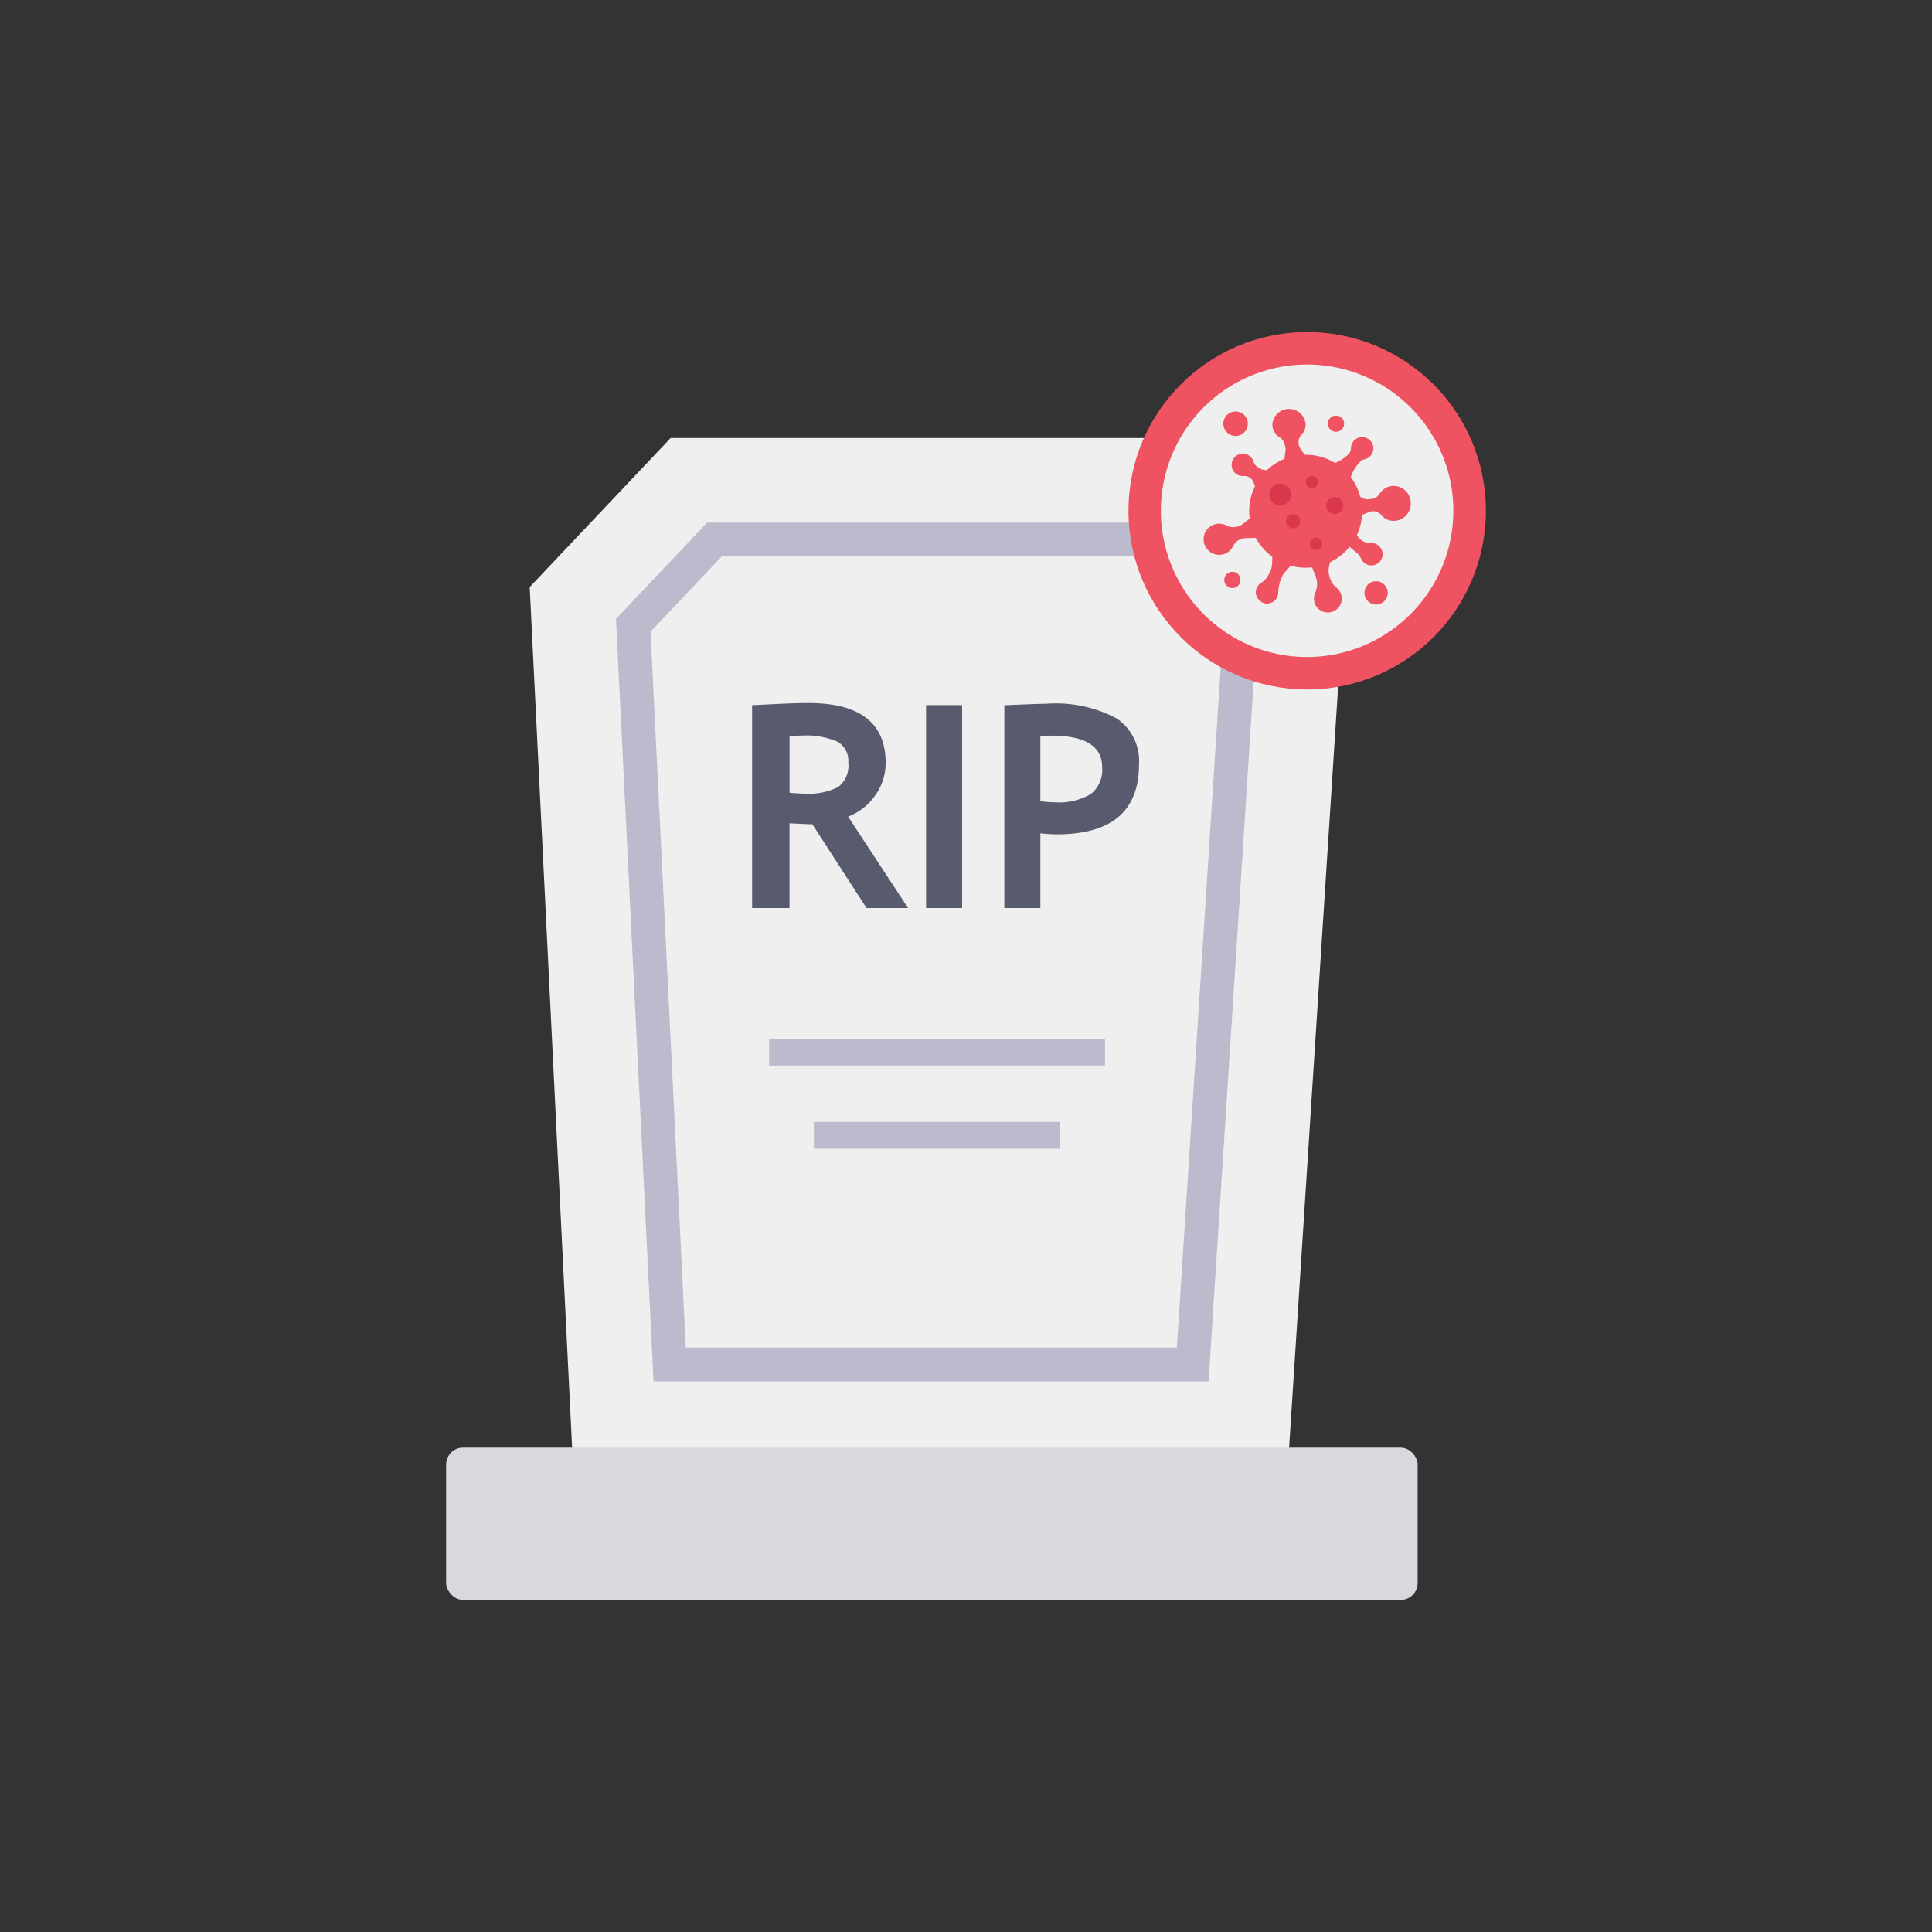 <svg id="icon" height="512" viewBox="0 0 128 128" width="512" xmlns="http://www.w3.org/2000/svg"><rect x="0" y="0" width="128" height="128" fill="#333333" stroke="none"/><path d="m37.964 97.125-2.87-58.232 9.338-9.874h35.313c3.688 3.968 5.628 6.053 9.327 10.01l-3.744 58.1z" fill="#eeefee"/><path d="m80.072 91.52h-36.772l-2.489-50.514 6.035-6.382h30.454l.333.357c1.916 2.06 3.436 3.692 5.358 5.75l.33.354zm-34.637-2.242h32.535l3.053-47.371c-1.66-1.778-3.042-3.262-4.7-5.041h-28.511l-4.712 4.985z" fill="#bbbbcd"/><rect fill="#dbd8dd" height="10.089" rx="1.121" width="64.366" x="29.557" y="95.911"/><path d="m57.41 60.16-3.589-5.552q-.542-.009-1.514-.064v5.616h-2.478v-13.445q.2 0 1.551-.069t2.175-.069q5.121 0 5.121 3.964a3.638 3.638 0 0 1 -.707 2.175 3.815 3.815 0 0 1 -1.78 1.386l3.973 6.057zm-5.1-11.371v3.735q.661.055 1.009.055a4.348 4.348 0 0 0 2.189-.422 1.768 1.768 0 0 0 .693-1.643 1.433 1.433 0 0 0 -.744-1.386 5.231 5.231 0 0 0 -2.34-.394 6.228 6.228 0 0 0 -.81.055z" fill="#575b6d"/><path d="m61.355 60.16v-13.445h2.387v13.445z" fill="#575b6d"/><path d="m68.927 55.213v4.947h-2.387v-13.436q2.387-.1 2.79-.1a8.616 8.616 0 0 1 4.657.977 3.4 3.4 0 0 1 1.474 3.051q0 4.626-5.452 4.625-.404 0-1.082-.064zm0-6.424v4.3q.6.064.955.064a4.111 4.111 0 0 0 2.386-.546 2.044 2.044 0 0 0 .752-1.776q0-2.092-3.368-2.092a5.551 5.551 0 0 0 -.725.05z" fill="#575b6d"/><path d="m50.955 68.819h22.257v1.775h-22.257z" fill="#bbbbcd"/><path d="m53.921 74.331h16.326v1.775h-16.326z" fill="#bbbbcd"/><circle cx="86.604" cy="33.84" fill="#ef5261" r="11.84"/><path d="m86.6 43.53a9.69 9.69 0 1 1 9.69-9.69 9.7 9.7 0 0 1 -9.69 9.69z" fill="#eeefee"/><g fill="#ef5261"><circle cx="86.504" cy="33.87" r="3.743"/><circle cx="81.859" cy="28.073" r=".812"/><path d="m93.468 33.352a1.142 1.142 0 0 1 -1.125 1.157 1.1 1.1 0 0 1 -.839-.388.694.694 0 0 0 -.522-.251.68.68 0 0 0 -.241.044l-1.2.464.3.923a.976.976 0 0 0 .387.509.937.937 0 0 0 .512.164h.064s.047 0 .07 0a.743.743 0 1 1 -.7 1.034.988.988 0 0 0 -.276-.375l-.798-.663-.876.821-.164.716a1.356 1.356 0 0 0 .043.763l.021.062a1.271 1.271 0 0 0 .405.591.921.921 0 1 1 -1.4.37 1.439 1.439 0 0 0 .079-.98l-.033-.113-.355-.876h-1.17l-.521.585a1.384 1.384 0 0 0 -.169.239v.008a2.728 2.728 0 0 0 -.274 1.089.744.744 0 0 1 -.908.725.81.81 0 0 1 -.568-.605.741.741 0 0 1 .323-.738 1.4 1.4 0 0 0 .495-.524l.107-.206a1.273 1.273 0 0 0 .141-.522l.037-.733-.863-1.011-.92.021a.956.956 0 0 0 -.37.084.913.913 0 0 0 -.459.437 1.031 1.031 0 1 1 -.449-1.358.95.95 0 0 0 .646.089l.058-.013a.956.956 0 0 0 .385-.179l.563-.437.369-1.765-.243-.586a.631.631 0 0 0 -.189-.251.656.656 0 0 0 -.457-.135.776.776 0 0 1 -.275-.033.727.727 0 0 1 -.415-.338.741.741 0 1 1 1.357-.568.592.592 0 0 0 .23.313l.1.076a.657.657 0 0 0 .289.126l.55.089.862-.647.084-.7a.738.738 0 0 0 -.024-.294l-.052-.177a.764.764 0 0 0 -.324-.423 1.006 1.006 0 0 1 -.47-.842 1.107 1.107 0 0 1 2.208 0 .977.977 0 0 1 -.268.67.748.748 0 0 0 -.2.611.738.738 0 0 0 .115.305l.452.686 1.57.405.344-.149a2.741 2.741 0 0 0 .822-.55.544.544 0 0 0 .165-.391.743.743 0 1 1 .891.727.518.518 0 0 0 -.273.144 2.753 2.753 0 0 0 -.642 1.074l-.1.3.12.647.79.405a.657.657 0 0 0 .384.069l.23-.026a.679.679 0 0 0 .49-.326 1.114 1.114 0 0 1 .944-.528 1.141 1.141 0 0 1 1.13 1.159z"/><circle cx="81.647" cy="38.421" r=".539"/><circle cx="88.515" cy="28.072" r=".539"/><circle cx="91.17" cy="39.279" r=".772"/></g><circle cx="84.822" cy="32.767" fill="#da364c" r=".728"/><circle cx="88.426" cy="33.495" fill="#da364c" r=".565"/><circle cx="87.186" cy="36.032" fill="#da364c" r=".407"/><circle cx="86.912" cy="31.935" fill="#da364c" r=".407"/><circle cx="85.679" cy="34.533" fill="#da364c" r=".473"/></svg>